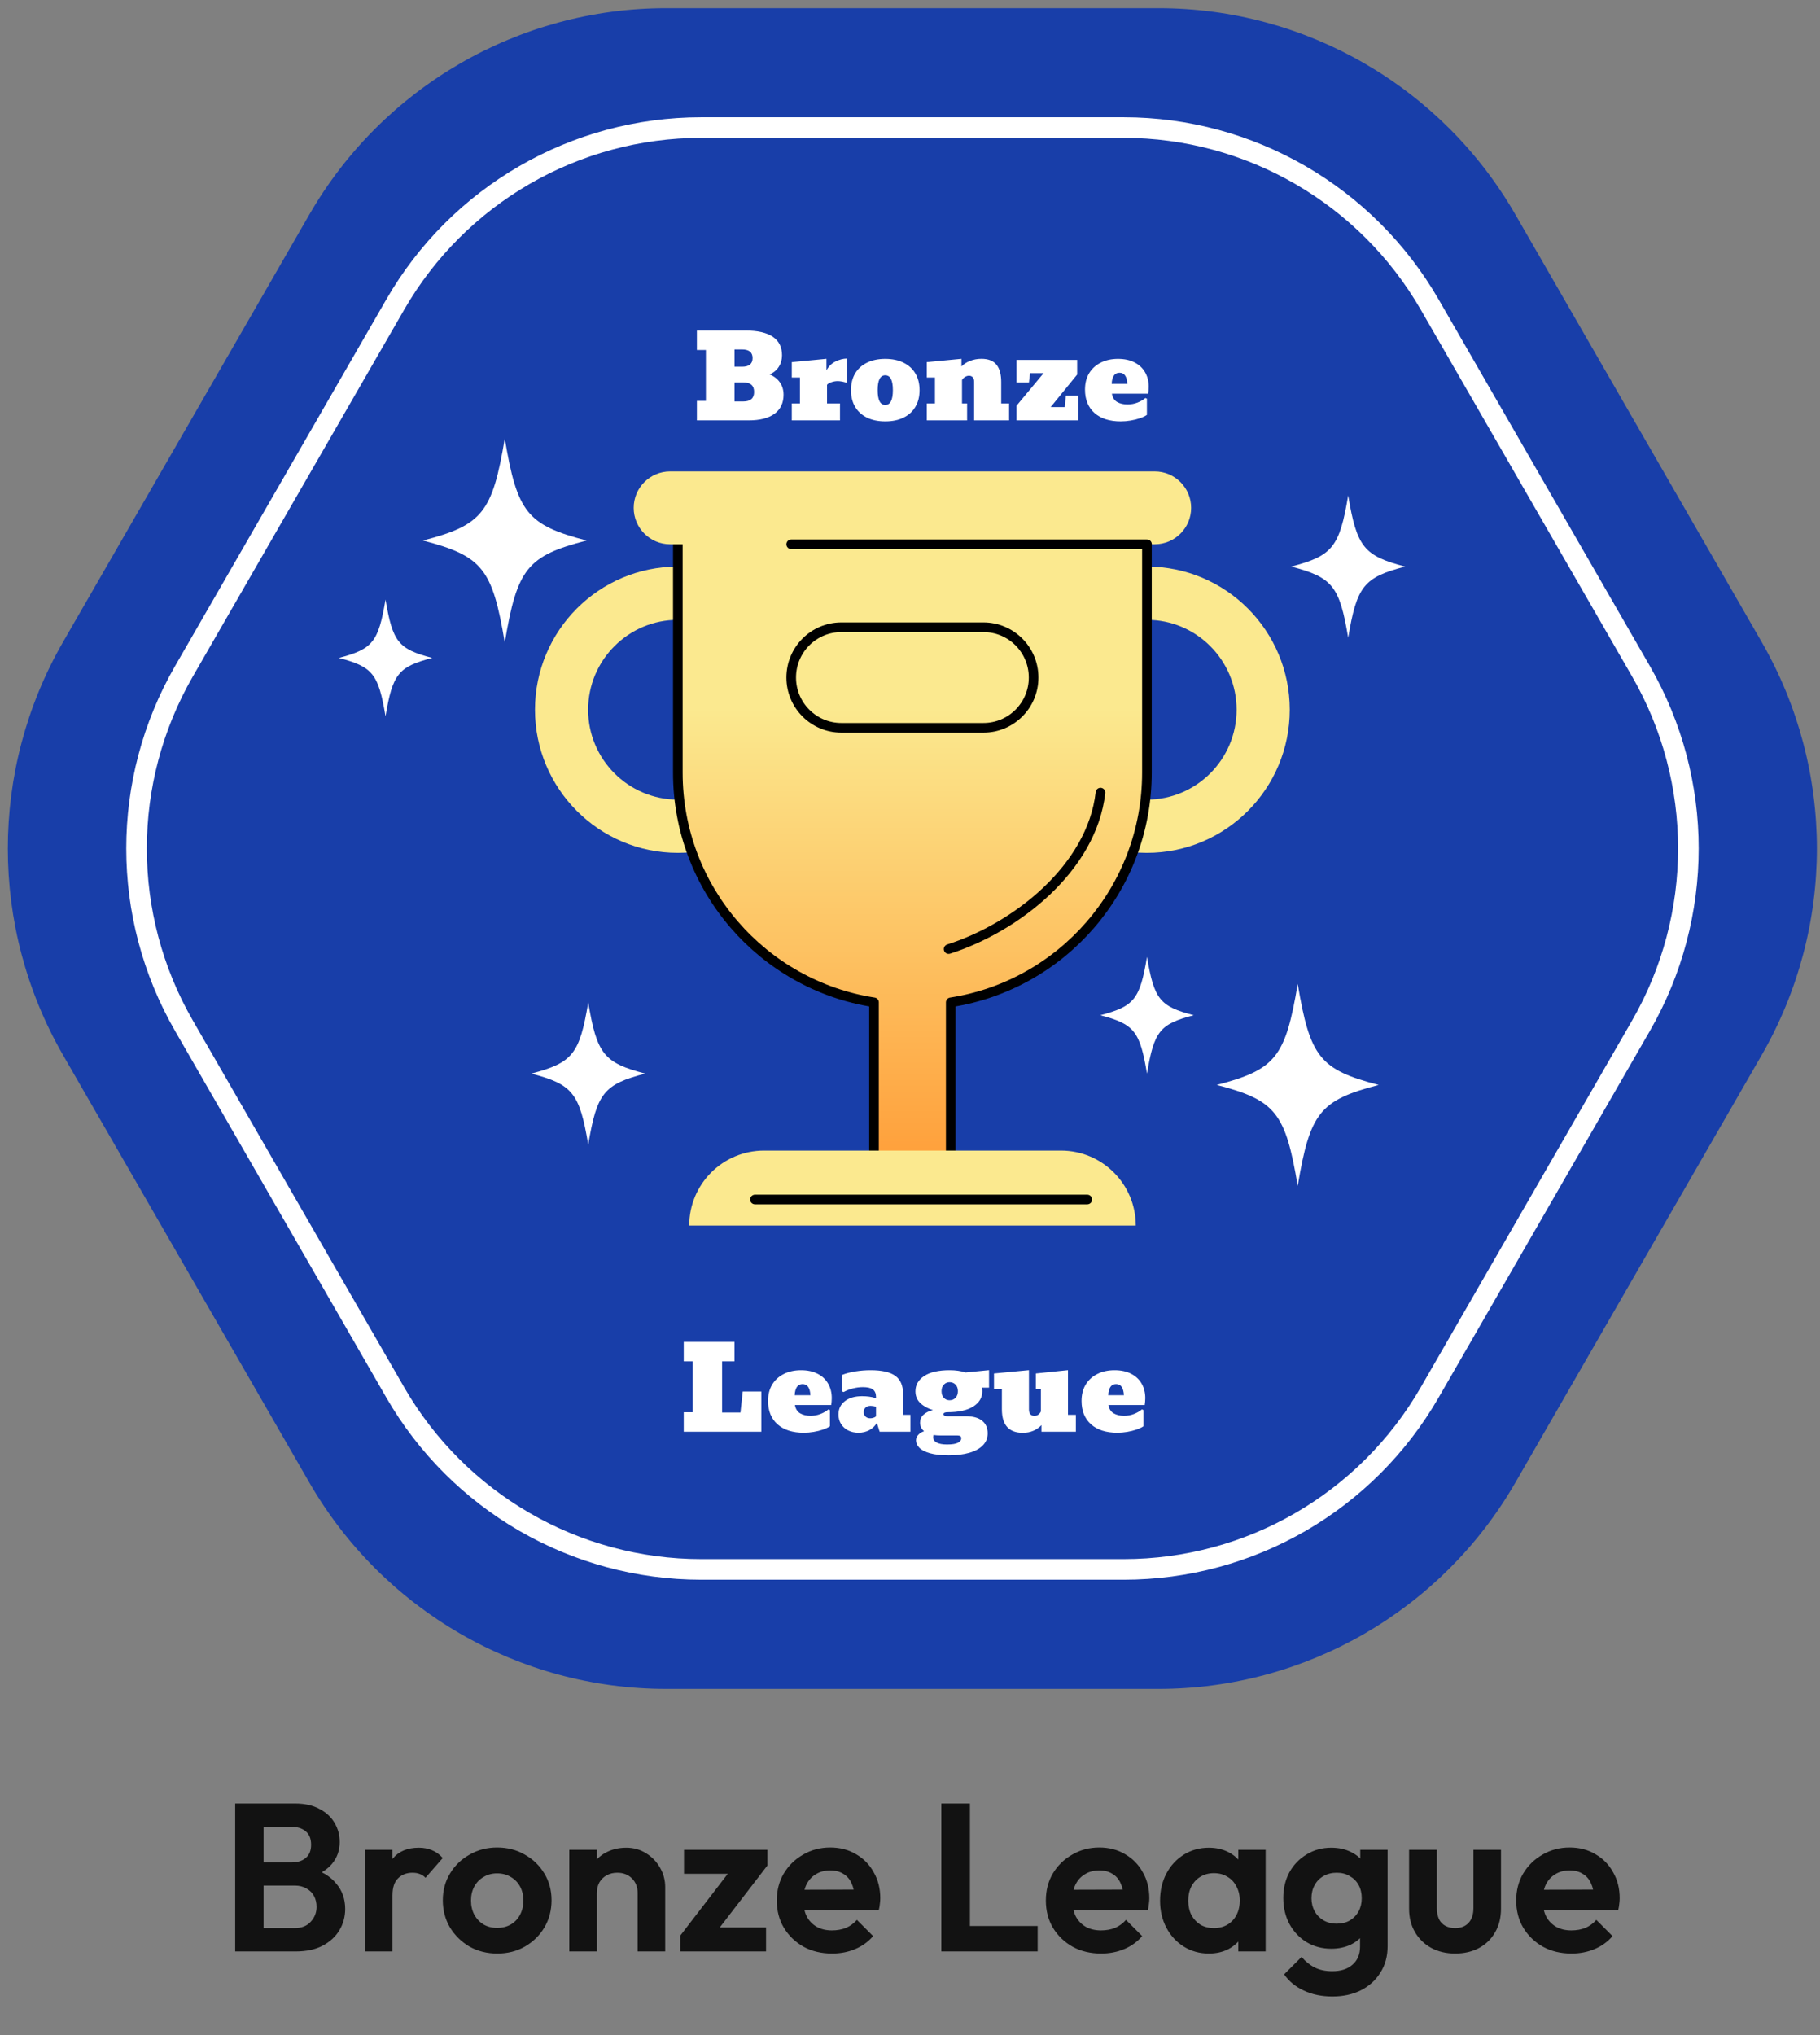 <svg width="204" height="228" viewBox="0 0 204 228" fill="none" xmlns="http://www.w3.org/2000/svg">
<rect x="0" y="0" width="204" height="228" fill="#808080" stroke="none"/>
<path d="M129.866 0.917H74.663C58.158 0.917 42.911 9.738 34.664 24.051L7.062 71.933C-1.185 86.246 -1.185 103.887 7.062 118.199L34.664 166.082C42.911 180.395 58.158 189.215 74.663 189.215H129.866C146.371 189.215 161.618 180.395 169.866 166.082L197.467 118.199C205.714 103.887 205.714 86.246 197.467 71.933L169.866 24.051C161.618 9.738 146.371 0.917 129.866 0.917Z" fill="#183EA9"/>
<path d="M125.953 14.293H78.599C64.438 14.293 51.363 21.854 44.288 34.142L20.611 75.218C13.536 87.495 13.536 102.626 20.611 114.904L44.288 155.98C51.363 168.257 64.449 175.828 78.599 175.828H125.953C140.114 175.828 153.189 168.268 160.264 155.98L183.941 114.904C191.016 102.626 191.016 87.495 183.941 75.218L160.264 34.142C153.189 21.864 140.103 14.293 125.953 14.293Z" stroke="white" stroke-width="2.308" stroke-linecap="round" stroke-linejoin="round"/>
<path d="M78.112 47.096V44.915H79.123V39.214H78.112V37.033H83.566C84.914 37.033 85.932 37.265 86.619 37.729C87.31 38.192 87.655 38.883 87.655 39.802C87.655 40.286 87.535 40.716 87.295 41.091C87.059 41.466 86.716 41.753 86.265 41.951C86.749 42.145 87.131 42.437 87.409 42.829C87.687 43.217 87.826 43.683 87.826 44.226C87.826 45.149 87.489 45.859 86.815 46.356C86.141 46.849 85.176 47.096 83.92 47.096H78.112ZM83.18 39.151H82.334V41.085H83.18C83.964 41.085 84.356 40.763 84.356 40.118C84.356 39.473 83.964 39.151 83.18 39.151ZM82.334 44.978H83.313C84.122 44.978 84.527 44.622 84.527 43.91C84.527 43.198 84.122 42.842 83.313 42.842H82.334V44.978ZM88.749 47.096V45.2H89.665V42.298H88.749V40.573L92.636 40.2V41.496C92.884 41.036 93.228 40.701 93.666 40.491C94.104 40.28 94.523 40.175 94.924 40.175V42.892C94.545 42.762 94.197 42.697 93.881 42.697C93.67 42.697 93.449 42.734 93.217 42.81C92.986 42.882 92.813 42.981 92.699 43.107V45.2H94.153V47.096H88.749ZM99.228 47.209C98.436 47.209 97.751 47.068 97.174 46.786C96.601 46.504 96.158 46.101 95.847 45.579C95.539 45.056 95.385 44.435 95.385 43.714C95.385 42.989 95.539 42.366 95.847 41.843C96.158 41.321 96.601 40.918 97.174 40.636C97.751 40.35 98.436 40.206 99.228 40.206C100.02 40.206 100.703 40.35 101.276 40.636C101.853 40.918 102.295 41.321 102.603 41.843C102.915 42.366 103.071 42.989 103.071 43.714C103.071 44.435 102.915 45.056 102.603 45.579C102.295 46.101 101.853 46.504 101.276 46.786C100.703 47.068 100.02 47.209 99.228 47.209ZM99.228 45.37C99.797 45.37 100.081 44.816 100.081 43.708C100.081 42.6 99.797 42.046 99.228 42.046C98.659 42.046 98.375 42.6 98.375 43.708C98.375 44.816 98.659 45.37 99.228 45.37ZM103.88 47.096V45.2H104.796V42.298H103.88V40.573L107.767 40.2V41.06C108.028 40.786 108.355 40.575 108.747 40.428C109.138 40.276 109.56 40.2 110.011 40.2C110.773 40.2 111.332 40.417 111.685 40.851C112.044 41.281 112.223 41.93 112.223 42.798V45.2H113.108V47.096H109.189V42.798C109.189 42.553 109.136 42.376 109.031 42.267C108.926 42.153 108.787 42.096 108.614 42.096C108.471 42.096 108.327 42.138 108.184 42.223C108.045 42.307 107.927 42.423 107.83 42.57V45.2H108.399V47.096H103.88ZM113.942 47.096V45.452L116.976 41.805H115.459L115.332 42.848H113.942V40.32H120.736V41.963L117.766 45.61H119.346L119.472 44.315H120.863V47.096H113.942ZM125.622 47.209C124.371 47.209 123.389 46.895 122.677 46.268C121.969 45.636 121.615 44.761 121.615 43.645C121.615 42.941 121.769 42.332 122.076 41.818C122.388 41.304 122.822 40.908 123.378 40.63C123.934 40.347 124.581 40.206 125.319 40.206C126.039 40.206 126.656 40.339 127.17 40.605C127.685 40.866 128.076 41.232 128.346 41.704C128.62 42.172 128.757 42.713 128.757 43.329C128.757 43.472 128.751 43.611 128.738 43.746C128.725 43.876 128.711 43.996 128.694 44.106H124.63C124.701 44.536 124.895 44.846 125.211 45.035C125.531 45.221 125.921 45.313 126.38 45.313C126.768 45.313 127.137 45.246 127.486 45.111C127.84 44.972 128.14 44.799 128.384 44.593L128.555 44.669V46.483C128.352 46.622 128.091 46.746 127.771 46.855C127.451 46.965 127.103 47.051 126.728 47.114C126.357 47.178 125.989 47.209 125.622 47.209ZM125.483 41.761C125.201 41.761 124.988 41.871 124.845 42.09C124.701 42.309 124.621 42.614 124.604 43.006H126.361C126.345 42.614 126.265 42.309 126.121 42.09C125.982 41.871 125.769 41.761 125.483 41.761Z" fill="white"/>
<path d="M76.639 160.404V158.223H77.65V152.522H76.639V150.342H82.327V152.522H80.937V158.255H82.997L83.25 155.897H85.336V160.404H76.639ZM90.095 160.517C88.844 160.517 87.862 160.204 87.15 159.576C86.442 158.944 86.088 158.069 86.088 156.953C86.088 156.249 86.242 155.64 86.549 155.126C86.861 154.612 87.295 154.216 87.851 153.938C88.407 153.656 89.054 153.514 89.792 153.514C90.512 153.514 91.129 153.647 91.644 153.913C92.158 154.174 92.549 154.54 92.819 155.012C93.093 155.48 93.23 156.022 93.23 156.637C93.23 156.78 93.224 156.919 93.211 157.054C93.198 157.184 93.184 157.305 93.167 157.414H89.103C89.174 157.844 89.368 158.154 89.684 158.343C90.004 158.529 90.394 158.621 90.853 158.621C91.241 158.621 91.61 158.554 91.96 158.419C92.314 158.28 92.613 158.107 92.857 157.901L93.028 157.977V159.791C92.825 159.93 92.564 160.054 92.244 160.164C91.924 160.273 91.576 160.359 91.201 160.423C90.83 160.486 90.462 160.517 90.095 160.517ZM89.956 155.069C89.674 155.069 89.461 155.179 89.318 155.398C89.174 155.617 89.094 155.923 89.077 156.314H90.835C90.818 155.923 90.738 155.617 90.594 155.398C90.455 155.179 90.243 155.069 89.956 155.069ZM96.226 160.517C95.792 160.517 95.404 160.431 95.063 160.258C94.726 160.081 94.46 159.839 94.266 159.531C94.077 159.224 93.982 158.87 93.982 158.47C93.982 157.846 94.222 157.349 94.703 156.978C95.183 156.607 95.823 156.422 96.624 156.422C96.902 156.422 97.168 156.439 97.42 156.472C97.673 156.506 97.93 156.563 98.191 156.643V156.504C98.191 156.121 98.073 155.842 97.838 155.67C97.606 155.497 97.233 155.411 96.719 155.411C96.348 155.411 95.973 155.459 95.594 155.556C95.215 155.653 94.869 155.788 94.557 155.96L94.387 155.885V154.039C94.829 153.866 95.33 153.736 95.891 153.647C96.455 153.559 97.022 153.514 97.591 153.514C98.851 153.514 99.772 153.725 100.353 154.146C100.934 154.568 101.225 155.244 101.225 156.175V158.508H102.047V160.404H98.596L98.286 159.411C98.088 159.757 97.806 160.029 97.439 160.227C97.077 160.421 96.672 160.517 96.226 160.517ZM97.547 158.899C97.66 158.899 97.778 158.88 97.901 158.843C98.027 158.8 98.124 158.746 98.191 158.678V157.623C98.086 157.576 97.979 157.545 97.869 157.528C97.764 157.511 97.665 157.503 97.572 157.503C97.357 157.503 97.176 157.566 97.028 157.692C96.885 157.819 96.814 157.987 96.814 158.198C96.814 158.413 96.881 158.583 97.016 158.71C97.151 158.836 97.328 158.899 97.547 158.899ZM108.216 158.666C109.037 158.666 109.657 158.832 110.074 159.165C110.495 159.498 110.706 159.972 110.706 160.587C110.706 161.122 110.523 161.573 110.156 161.94C109.794 162.306 109.286 162.582 108.633 162.768C107.98 162.953 107.217 163.046 106.345 163.046C105.481 163.046 104.777 162.968 104.234 162.812C103.694 162.66 103.298 162.456 103.046 162.199C102.797 161.946 102.673 161.67 102.673 161.371C102.673 161.143 102.757 160.937 102.925 160.751C103.098 160.566 103.317 160.431 103.583 160.347C103.279 160.102 103.128 159.782 103.128 159.386C103.128 159.036 103.252 158.744 103.501 158.508C103.753 158.267 104.112 158.09 104.575 157.977C104.01 157.812 103.541 157.555 103.166 157.206C102.795 156.856 102.609 156.411 102.609 155.872C102.609 155.164 102.936 154.595 103.589 154.165C104.242 153.731 105.197 153.514 106.452 153.514C107.114 153.514 107.706 153.599 108.228 153.767L110.858 153.508V155.467H110.061C110.091 155.598 110.105 155.733 110.105 155.872C110.105 156.58 109.768 157.149 109.094 157.578C108.42 158.004 107.459 158.217 106.212 158.217C105.909 158.217 105.757 158.291 105.757 158.438C105.757 158.59 105.909 158.666 106.212 158.666H108.216ZM106.452 154.854C106.195 154.85 105.978 154.939 105.801 155.12C105.624 155.297 105.536 155.543 105.536 155.859C105.536 156.18 105.622 156.43 105.795 156.611C105.972 156.793 106.191 156.881 106.452 156.877C106.713 156.873 106.93 156.782 107.103 156.605C107.28 156.424 107.369 156.175 107.369 155.859C107.369 155.548 107.28 155.303 107.103 155.126C106.93 154.949 106.713 154.859 106.452 154.854ZM104.594 161.017C104.594 161.27 104.725 161.468 104.986 161.611C105.247 161.758 105.637 161.832 106.155 161.832C106.72 161.832 107.126 161.767 107.375 161.636C107.624 161.506 107.748 161.339 107.748 161.137C107.748 160.926 107.596 160.821 107.293 160.821H105.352C105.095 160.821 104.857 160.804 104.638 160.77C104.609 160.85 104.594 160.932 104.594 161.017ZM114.637 160.524C113.078 160.524 112.299 159.647 112.299 157.894V155.607H111.414V153.881L115.332 153.508V157.901C115.332 158.158 115.389 158.343 115.503 158.457C115.617 158.571 115.762 158.628 115.939 158.628C116.255 158.628 116.5 158.465 116.672 158.141V155.607H116.103V153.881L119.706 153.508V158.508H120.591V160.404H116.735V159.664C116.483 159.934 116.181 160.145 115.832 160.296C115.486 160.448 115.088 160.524 114.637 160.524ZM125.236 160.517C123.985 160.517 123.003 160.204 122.291 159.576C121.583 158.944 121.229 158.069 121.229 156.953C121.229 156.249 121.383 155.64 121.691 155.126C122.002 154.612 122.436 154.216 122.993 153.938C123.549 153.656 124.196 153.514 124.933 153.514C125.654 153.514 126.271 153.647 126.785 153.913C127.299 154.174 127.691 154.54 127.961 155.012C128.234 155.48 128.371 156.022 128.371 156.637C128.371 156.78 128.365 156.919 128.352 157.054C128.34 157.184 128.325 157.305 128.308 157.414H124.244C124.316 157.844 124.51 158.154 124.826 158.343C125.146 158.529 125.536 158.621 125.995 158.621C126.383 158.621 126.751 158.554 127.101 158.419C127.455 158.28 127.754 158.107 127.998 157.901L128.169 157.977V159.791C127.967 159.93 127.706 160.054 127.385 160.164C127.065 160.273 126.718 160.359 126.342 160.423C125.972 160.486 125.603 160.517 125.236 160.517ZM125.097 155.069C124.815 155.069 124.602 155.179 124.459 155.398C124.316 155.617 124.236 155.923 124.219 156.314H125.976C125.959 155.923 125.879 155.617 125.736 155.398C125.597 155.179 125.384 155.069 125.097 155.069Z" fill="white"/>
<path d="M75.975 63.478C67.137 63.478 59.965 70.662 59.965 79.515C59.965 88.367 67.137 95.551 75.975 95.551C84.814 95.551 91.986 88.367 91.986 79.515C91.986 70.662 84.814 63.478 75.975 63.478ZM75.975 89.584C70.427 89.584 65.922 85.072 65.922 79.515C65.922 73.957 70.427 69.445 75.975 69.445C81.524 69.445 86.029 73.957 86.029 79.515C86.029 85.072 81.524 89.584 75.975 89.584ZM128.555 63.478C119.716 63.478 112.544 70.662 112.544 79.515C112.544 88.367 119.716 95.551 128.555 95.551C137.393 95.551 144.565 88.367 144.565 79.515C144.565 70.662 137.393 63.478 128.555 63.478ZM128.555 89.584C123.007 89.584 118.501 85.072 118.501 79.515C118.501 73.957 123.007 69.445 128.555 69.445C134.103 69.445 138.608 73.957 138.608 79.515C138.608 85.072 134.103 89.584 128.555 89.584Z" fill="#FBE98F"/>
<path d="M75.977 58.341V86.569C75.977 99.589 85.514 110.37 97.965 112.298V136.066H106.567V112.298C119.029 110.37 128.556 99.579 128.556 86.569V58.341H75.977Z" fill="url(#paint0_linear_512_11948)"/>
<path d="M75.977 58.341V86.569C75.977 99.589 85.514 110.37 97.965 112.298V136.066H106.567V112.298C119.029 110.37 128.556 99.579 128.556 86.569V58.341H75.977Z" stroke="black" stroke-width="1.079" stroke-linecap="round" stroke-linejoin="round"/>
<path d="M127.296 137.305H77.254C77.254 132.663 81.007 128.904 85.641 128.904H118.92C123.554 128.904 127.307 132.663 127.307 137.305H127.296Z" fill="#FBE98F"/>
<path d="M110.232 81.539H94.307C91.2 81.539 88.684 79.019 88.684 75.907C88.684 72.794 91.2 70.274 94.307 70.274H110.232C113.339 70.274 115.855 72.794 115.855 75.907C115.855 79.019 113.339 81.539 110.232 81.539Z" stroke="black" stroke-width="1.079" stroke-linecap="round" stroke-linejoin="round"/>
<path d="M129.437 60.98H75.105C72.857 60.98 71.029 59.149 71.029 56.898C71.029 54.647 72.857 52.816 75.105 52.816H129.437C131.684 52.816 133.512 54.647 133.512 56.898C133.512 59.149 131.684 60.98 129.437 60.98Z" fill="#FBE98F"/>
<path d="M88.684 60.98H128.565" stroke="black" stroke-width="1.079" stroke-linecap="round" stroke-linejoin="round"/>
<path d="M123.351 88.798C122.384 97.274 113.878 103.919 106.33 106.331" stroke="black" stroke-width="1.079" stroke-linecap="round" stroke-linejoin="round"/>
<path d="M84.621 134.386H121.868" stroke="black" stroke-width="1.079" stroke-linecap="round" stroke-linejoin="round"/>
<path d="M37.977 73.71C41.783 74.701 42.417 75.498 43.213 80.247C44.009 75.498 44.643 74.701 48.45 73.71C44.643 72.719 44.009 71.922 43.213 67.173C42.417 71.922 41.783 72.719 37.977 73.71Z" fill="white"/>
<path d="M123.328 113.741C127.135 114.732 127.769 115.529 128.565 120.278C129.36 115.529 129.995 114.732 133.801 113.741C129.995 112.75 129.36 111.953 128.565 107.204C127.769 111.953 127.135 112.75 123.328 113.741Z" fill="white"/>
<path d="M47.406 60.56C54.062 62.294 55.191 63.694 56.578 71.997C57.965 63.694 59.094 62.283 65.75 60.56C59.094 58.826 57.965 57.426 56.578 49.123C55.191 57.426 54.062 58.837 47.406 60.56Z" fill="white"/>
<path d="M136.383 121.549C142.974 123.261 144.082 124.65 145.458 132.868C146.834 124.65 147.942 123.261 154.533 121.549C147.942 119.836 146.834 118.447 145.458 110.23C144.082 118.447 142.974 119.836 136.383 121.549Z" fill="white"/>
<path d="M59.547 120.278C64.181 121.484 64.966 122.464 65.934 128.248C66.902 122.464 67.686 121.484 72.321 120.278C67.686 119.072 66.902 118.092 65.934 112.308C64.966 118.092 64.181 119.072 59.547 120.278Z" fill="white"/>
<path d="M144.727 63.478C149.361 64.685 150.146 65.665 151.114 71.448C152.081 65.665 152.866 64.685 157.501 63.478C152.866 62.272 152.081 61.292 151.114 55.509C150.146 61.292 149.361 62.272 144.727 63.478Z" fill="white"/>
<path d="M28.719 218.629V216.012H33.033C33.803 216.012 34.4 215.777 34.825 215.305C35.265 214.834 35.485 214.276 35.485 213.631C35.485 213.191 35.391 212.79 35.202 212.429C35.013 212.067 34.73 211.785 34.353 211.58C33.992 211.36 33.552 211.25 33.033 211.25H28.719V208.657H32.679C33.34 208.657 33.866 208.492 34.259 208.162C34.667 207.832 34.872 207.337 34.872 206.677C34.872 206.001 34.667 205.498 34.259 205.168C33.866 204.838 33.34 204.673 32.679 204.673H28.719V202.056H33.057C34.157 202.056 35.076 202.26 35.815 202.669C36.569 203.062 37.135 203.588 37.512 204.249C37.889 204.893 38.078 205.6 38.078 206.37C38.078 207.313 37.787 208.13 37.206 208.822C36.64 209.498 35.807 210.001 34.707 210.331L34.848 209.293C36.074 209.639 37.017 210.213 37.677 211.014C38.353 211.8 38.691 212.751 38.691 213.867C38.691 214.747 38.471 215.549 38.031 216.272C37.606 216.979 36.978 217.552 36.145 217.993C35.328 218.417 34.33 218.629 33.151 218.629H28.719ZM26.361 218.629V202.056H29.544V218.629H26.361ZM40.904 218.629V207.243H43.992V218.629H40.904ZM43.992 212.335L42.79 211.533C42.931 210.134 43.34 209.034 44.016 208.233C44.691 207.415 45.666 207.007 46.939 207.007C47.489 207.007 47.984 207.101 48.424 207.29C48.864 207.463 49.265 207.753 49.626 208.162L47.693 210.378C47.52 210.189 47.308 210.048 47.057 209.954C46.821 209.859 46.546 209.812 46.231 209.812C45.571 209.812 45.029 210.024 44.605 210.449C44.196 210.857 43.992 211.486 43.992 212.335ZM55.74 218.865C54.593 218.865 53.556 218.605 52.628 218.087C51.717 217.552 50.986 216.837 50.436 215.942C49.901 215.03 49.634 214.016 49.634 212.9C49.634 211.785 49.901 210.787 50.436 209.906C50.97 209.011 51.701 208.303 52.628 207.785C53.556 207.25 54.585 206.983 55.717 206.983C56.88 206.983 57.917 207.25 58.828 207.785C59.756 208.303 60.486 209.011 61.021 209.906C61.555 210.787 61.822 211.785 61.822 212.9C61.822 214.016 61.555 215.03 61.021 215.942C60.486 216.837 59.756 217.552 58.828 218.087C57.917 218.605 56.887 218.865 55.74 218.865ZM55.717 215.989C56.298 215.989 56.809 215.863 57.249 215.611C57.705 215.344 58.05 214.983 58.286 214.527C58.538 214.056 58.663 213.521 58.663 212.924C58.663 212.327 58.538 211.8 58.286 211.344C58.035 210.889 57.689 210.535 57.249 210.284C56.809 210.016 56.298 209.883 55.717 209.883C55.151 209.883 54.648 210.016 54.208 210.284C53.768 210.535 53.422 210.889 53.17 211.344C52.919 211.8 52.793 212.327 52.793 212.924C52.793 213.521 52.919 214.056 53.17 214.527C53.422 214.983 53.768 215.344 54.208 215.611C54.648 215.863 55.151 215.989 55.717 215.989ZM71.472 218.629V212.099C71.472 211.423 71.26 210.873 70.836 210.449C70.412 210.024 69.861 209.812 69.186 209.812C68.746 209.812 68.353 209.906 68.007 210.095C67.661 210.284 67.386 210.551 67.182 210.897C66.993 211.242 66.899 211.643 66.899 212.099L65.697 211.486C65.697 210.59 65.885 209.812 66.262 209.152C66.655 208.476 67.19 207.95 67.865 207.573C68.557 207.195 69.335 207.007 70.199 207.007C71.032 207.007 71.779 207.219 72.439 207.643C73.099 208.052 73.618 208.594 73.995 209.27C74.372 209.93 74.561 210.645 74.561 211.415V218.629H71.472ZM63.811 218.629V207.243H66.899V218.629H63.811ZM76.247 216.861L82.282 209.011H86.007L79.972 216.861H76.247ZM76.247 218.629V216.861L78.698 215.942H85.865V218.629H76.247ZM76.671 209.93V207.243H86.007V209.011L83.531 209.93H76.671ZM93.268 218.865C92.074 218.865 91.013 218.613 90.086 218.11C89.159 217.592 88.42 216.885 87.87 215.989C87.335 215.093 87.068 214.071 87.068 212.924C87.068 211.792 87.328 210.787 87.846 209.906C88.38 209.011 89.103 208.303 90.015 207.785C90.927 207.25 91.94 206.983 93.056 206.983C94.156 206.983 95.123 207.235 95.956 207.738C96.805 208.225 97.465 208.901 97.936 209.765C98.423 210.614 98.667 211.58 98.667 212.665C98.667 212.869 98.651 213.081 98.62 213.301C98.604 213.505 98.565 213.741 98.502 214.008L88.931 214.032V211.722L97.064 211.698L95.814 212.665C95.783 211.989 95.657 211.423 95.437 210.967C95.233 210.512 94.926 210.166 94.518 209.93C94.125 209.679 93.638 209.553 93.056 209.553C92.443 209.553 91.909 209.694 91.453 209.977C90.997 210.244 90.644 210.629 90.392 211.132C90.156 211.62 90.039 212.201 90.039 212.877C90.039 213.568 90.164 214.173 90.416 214.692C90.683 215.195 91.06 215.588 91.547 215.871C92.035 216.138 92.6 216.272 93.245 216.272C93.826 216.272 94.353 216.177 94.824 215.989C95.296 215.784 95.704 215.486 96.05 215.093L97.865 216.908C97.315 217.552 96.639 218.04 95.838 218.37C95.052 218.7 94.196 218.865 93.268 218.865ZM105.511 218.629V202.056H108.717V218.629H105.511ZM107.869 218.629V215.777H116.308V218.629H107.869ZM123.427 218.865C122.233 218.865 121.172 218.613 120.245 218.11C119.317 217.592 118.579 216.885 118.029 215.989C117.494 215.093 117.227 214.071 117.227 212.924C117.227 211.792 117.486 210.787 118.005 209.906C118.539 209.011 119.262 208.303 120.174 207.785C121.085 207.25 122.099 206.983 123.215 206.983C124.315 206.983 125.282 207.235 126.115 207.738C126.963 208.225 127.623 208.901 128.095 209.765C128.582 210.614 128.826 211.58 128.826 212.665C128.826 212.869 128.81 213.081 128.779 213.301C128.763 213.505 128.724 213.741 128.661 214.008L119.089 214.032V211.722L127.223 211.698L125.973 212.665C125.942 211.989 125.816 211.423 125.596 210.967C125.392 210.512 125.085 210.166 124.677 209.93C124.284 209.679 123.797 209.553 123.215 209.553C122.602 209.553 122.068 209.694 121.612 209.977C121.156 210.244 120.803 210.629 120.551 211.132C120.315 211.62 120.197 212.201 120.197 212.877C120.197 213.568 120.323 214.173 120.575 214.692C120.842 215.195 121.219 215.588 121.706 215.871C122.193 216.138 122.759 216.272 123.404 216.272C123.985 216.272 124.512 216.177 124.983 215.989C125.455 215.784 125.863 215.486 126.209 215.093L128.024 216.908C127.474 217.552 126.798 218.04 125.997 218.37C125.211 218.7 124.354 218.865 123.427 218.865ZM135.498 218.865C134.46 218.865 133.525 218.605 132.692 218.087C131.859 217.568 131.207 216.861 130.736 215.965C130.264 215.069 130.028 214.063 130.028 212.948C130.028 211.816 130.264 210.802 130.736 209.906C131.207 209.011 131.859 208.303 132.692 207.785C133.525 207.266 134.46 207.007 135.498 207.007C136.315 207.007 137.046 207.172 137.69 207.502C138.335 207.832 138.845 208.296 139.223 208.893C139.615 209.474 139.828 210.134 139.859 210.873V214.975C139.828 215.729 139.615 216.397 139.223 216.979C138.845 217.56 138.335 218.024 137.69 218.37C137.046 218.7 136.315 218.865 135.498 218.865ZM136.064 216.012C136.928 216.012 137.627 215.729 138.162 215.164C138.696 214.582 138.963 213.836 138.963 212.924C138.963 212.327 138.837 211.8 138.586 211.344C138.35 210.873 138.012 210.512 137.572 210.26C137.148 209.993 136.645 209.859 136.064 209.859C135.498 209.859 134.995 209.993 134.555 210.26C134.13 210.512 133.793 210.873 133.541 211.344C133.305 211.8 133.187 212.327 133.187 212.924C133.187 213.537 133.305 214.079 133.541 214.551C133.793 215.006 134.13 215.368 134.555 215.635C134.995 215.887 135.498 216.012 136.064 216.012ZM138.798 218.629V215.564L139.293 212.783L138.798 210.048V207.243H141.863V218.629H138.798ZM149.357 223.674C148.147 223.674 147.078 223.454 146.151 223.014C145.224 222.59 144.485 221.984 143.935 221.199L145.892 219.242C146.332 219.761 146.819 220.154 147.353 220.421C147.903 220.704 148.563 220.845 149.333 220.845C150.292 220.845 151.047 220.601 151.597 220.114C152.162 219.627 152.445 218.951 152.445 218.087V215.234L152.964 212.735L152.469 210.236V207.243H155.534V218.04C155.534 219.171 155.266 220.154 154.732 220.986C154.213 221.835 153.49 222.495 152.563 222.967C151.636 223.438 150.567 223.674 149.357 223.674ZM149.216 218.323C148.194 218.323 147.275 218.079 146.457 217.592C145.64 217.089 144.996 216.405 144.524 215.541C144.068 214.676 143.841 213.71 143.841 212.641C143.841 211.572 144.068 210.614 144.524 209.765C144.996 208.916 145.64 208.248 146.457 207.761C147.275 207.258 148.194 207.007 149.216 207.007C150.064 207.007 150.811 207.172 151.455 207.502C152.115 207.832 152.634 208.288 153.011 208.869C153.388 209.435 153.593 210.103 153.624 210.873V214.456C153.593 215.211 153.38 215.887 152.987 216.484C152.61 217.065 152.092 217.521 151.432 217.851C150.787 218.165 150.049 218.323 149.216 218.323ZM149.829 215.517C150.394 215.517 150.882 215.399 151.29 215.164C151.714 214.912 152.045 214.574 152.28 214.15C152.516 213.71 152.634 213.215 152.634 212.665C152.634 212.099 152.516 211.604 152.28 211.179C152.045 210.755 151.714 210.425 151.29 210.189C150.882 209.938 150.394 209.812 149.829 209.812C149.263 209.812 148.768 209.938 148.343 210.189C147.919 210.425 147.589 210.763 147.353 211.203C147.117 211.627 147 212.115 147 212.665C147 213.199 147.117 213.686 147.353 214.126C147.589 214.551 147.919 214.889 148.343 215.14C148.768 215.391 149.263 215.517 149.829 215.517ZM163.103 218.865C162.098 218.865 161.202 218.653 160.416 218.228C159.646 217.804 159.041 217.215 158.601 216.46C158.161 215.706 157.941 214.834 157.941 213.843V207.243H161.052V213.773C161.052 214.244 161.131 214.653 161.288 214.999C161.445 215.329 161.681 215.58 161.995 215.753C162.31 215.926 162.679 216.012 163.103 216.012C163.748 216.012 164.251 215.816 164.612 215.423C164.974 215.03 165.154 214.48 165.154 213.773V207.243H168.243V213.843C168.243 214.849 168.023 215.729 167.583 216.484C167.158 217.238 166.553 217.827 165.767 218.252C164.997 218.66 164.109 218.865 163.103 218.865ZM176.148 218.865C174.953 218.865 173.892 218.613 172.965 218.11C172.038 217.592 171.299 216.885 170.749 215.989C170.215 215.093 169.948 214.071 169.948 212.924C169.948 211.792 170.207 210.787 170.726 209.906C171.26 209.011 171.983 208.303 172.894 207.785C173.806 207.25 174.82 206.983 175.936 206.983C177.036 206.983 178.002 207.235 178.835 207.738C179.684 208.225 180.344 208.901 180.815 209.765C181.303 210.614 181.546 211.58 181.546 212.665C181.546 212.869 181.531 213.081 181.499 213.301C181.483 213.505 181.444 213.741 181.381 214.008L171.81 214.032V211.722L179.943 211.698L178.694 212.665C178.662 211.989 178.537 211.423 178.317 210.967C178.112 210.512 177.806 210.166 177.397 209.93C177.004 209.679 176.517 209.553 175.936 209.553C175.323 209.553 174.788 209.694 174.332 209.977C173.877 210.244 173.523 210.629 173.272 211.132C173.036 211.62 172.918 212.201 172.918 212.877C172.918 213.568 173.044 214.173 173.295 214.692C173.562 215.195 173.94 215.588 174.427 215.871C174.914 216.138 175.48 216.272 176.124 216.272C176.706 216.272 177.232 216.177 177.704 215.989C178.175 215.784 178.584 215.486 178.929 215.093L180.745 216.908C180.195 217.552 179.519 218.04 178.717 218.37C177.931 218.7 177.075 218.865 176.148 218.865Z" fill="#121212"/>
<defs>
<linearGradient id="paint0_linear_512_11948" x1="102.277" y1="79.31" x2="102.277" y2="134.451" gradientUnits="userSpaceOnUse">
<stop stop-color="#FBE98F"/>
<stop offset="1" stop-color="#FF9933"/>
</linearGradient>
</defs>
</svg>
